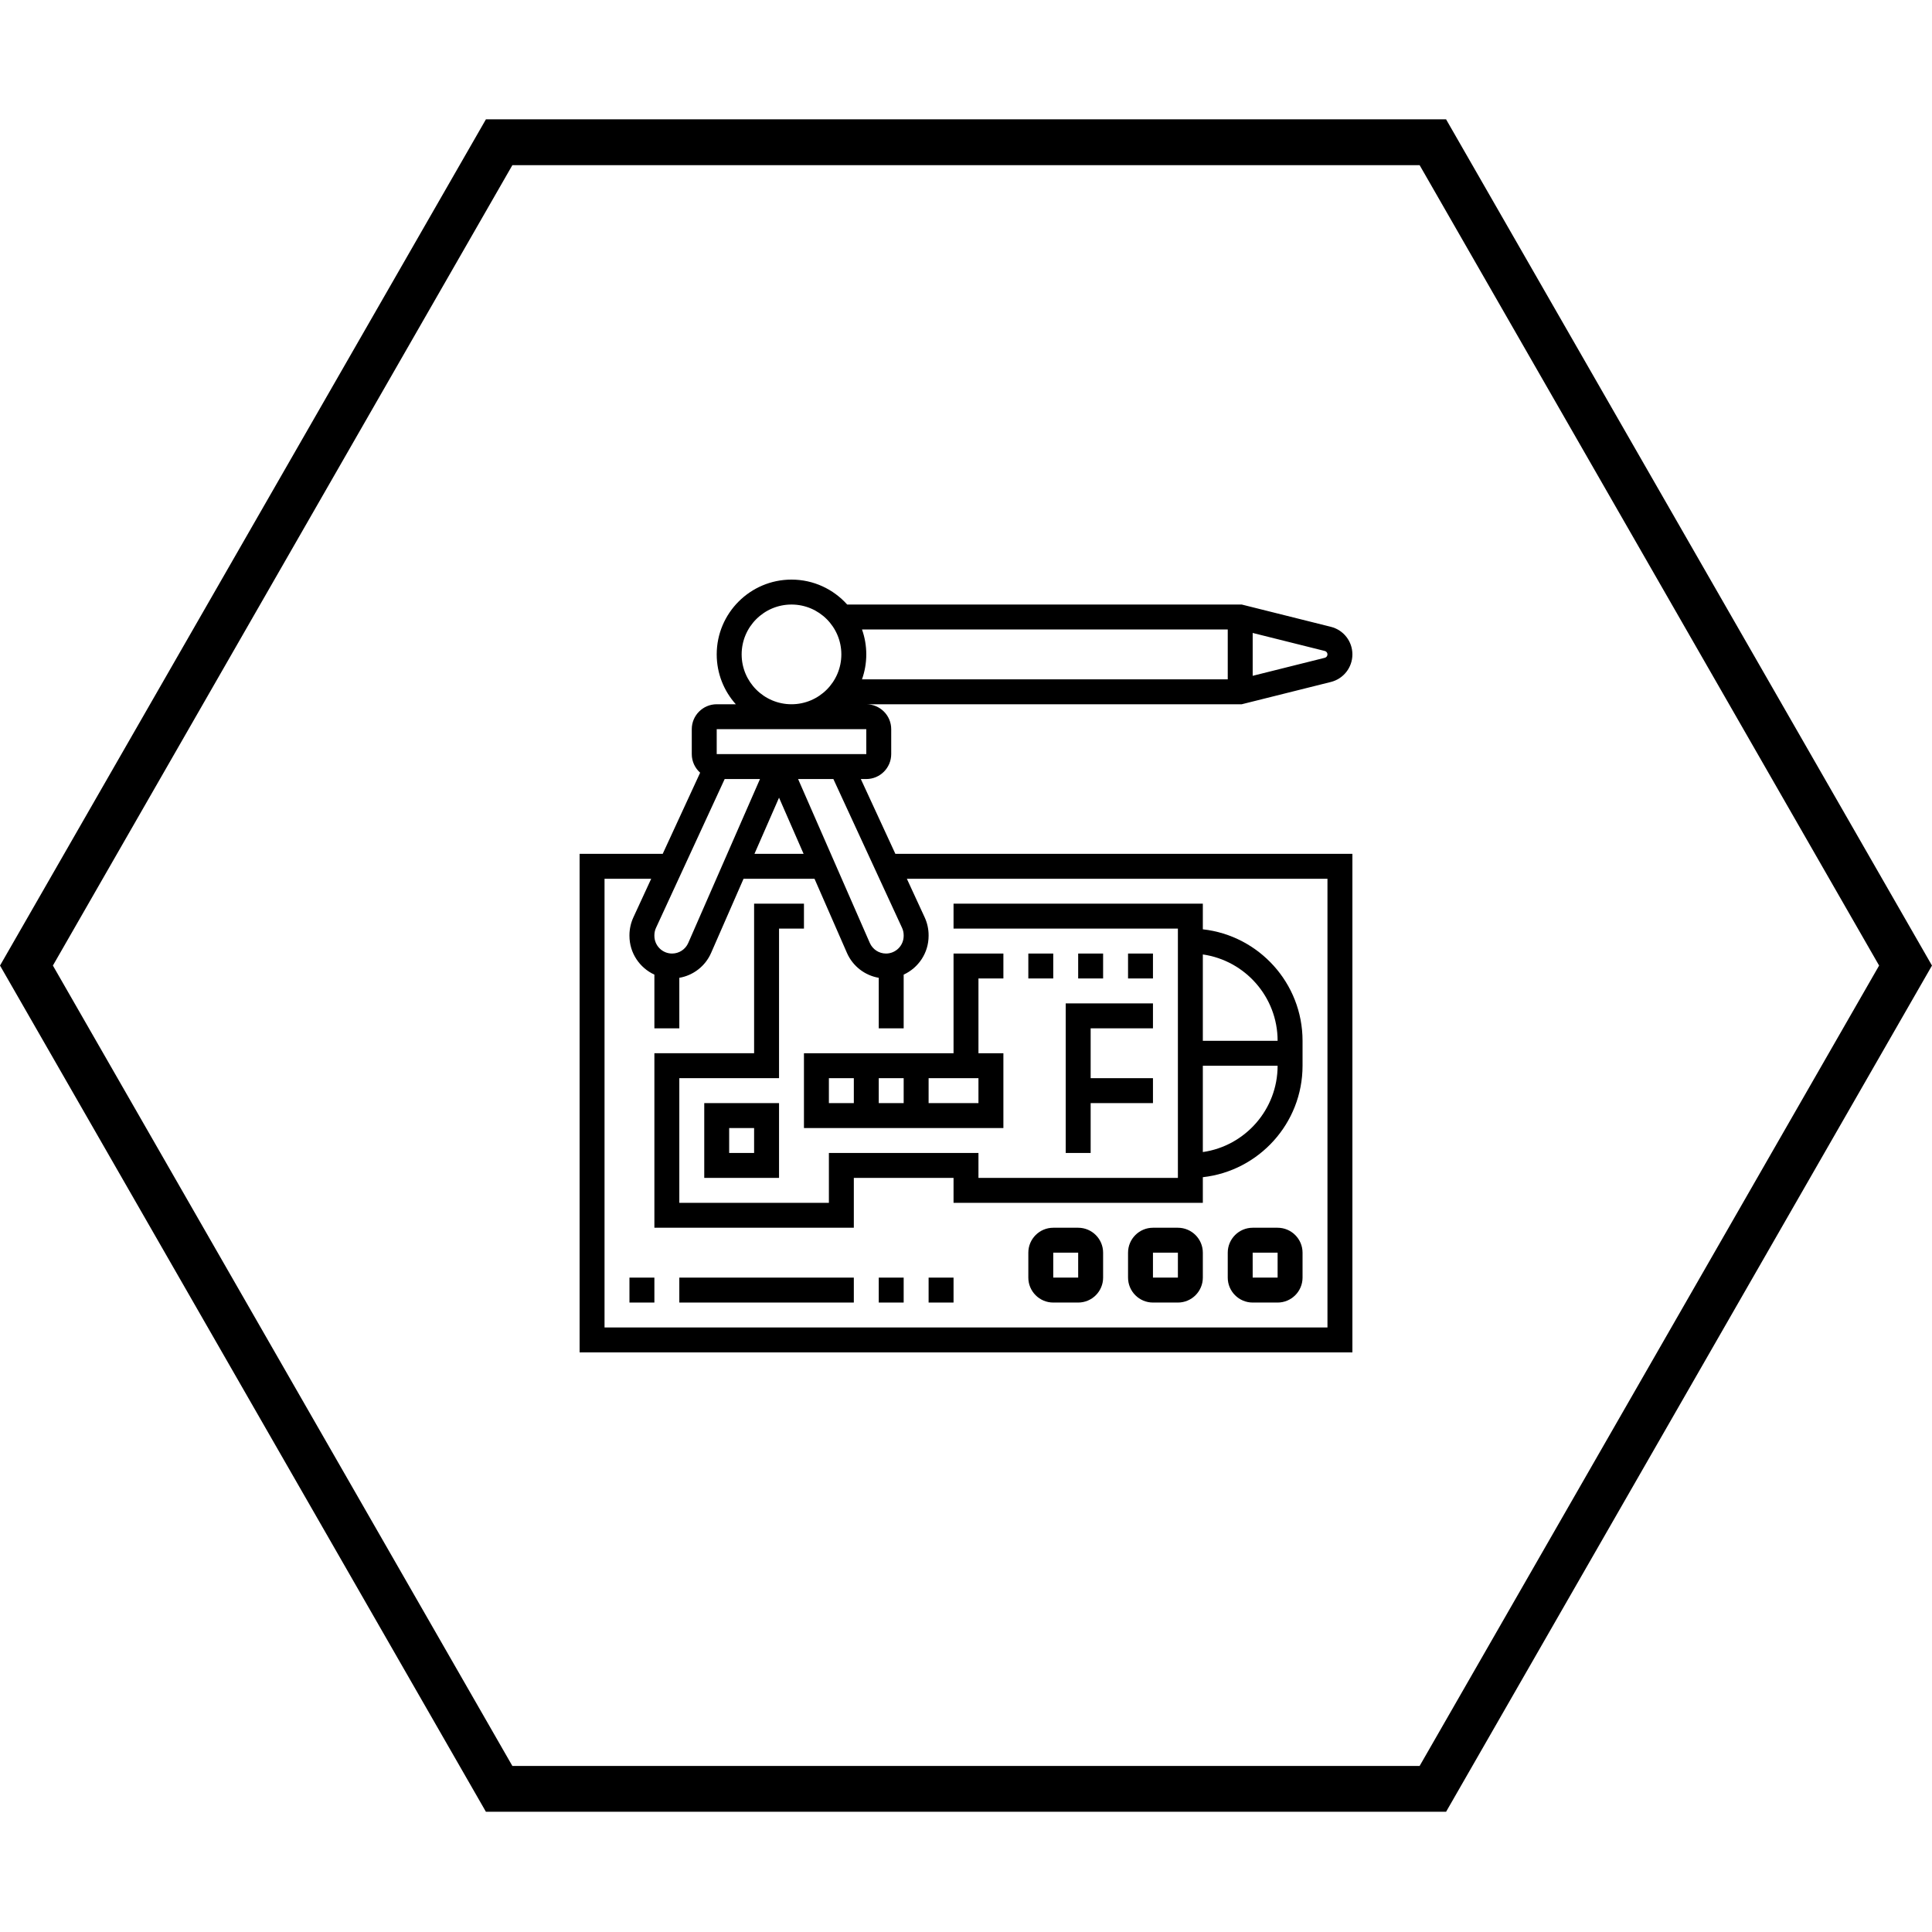 <svg xmlns="http://www.w3.org/2000/svg" xmlns:xlink="http://www.w3.org/1999/xlink" width="500" zoomAndPan="magnify" viewBox="0 0 375 375" height="500" preserveAspectRatio="xMidYMid meet" version="1.0"><defs><clipPath id="f8bc542882"><path d="M 0 23.164 L 375 23.164 L 375 351.664 L 0 351.664 Z M 0 23.164 " clip-rule="nonzero"/></clipPath><clipPath id="6e3160b347"><path d="M 112.5 112.5 L 262.5 112.5 L 262.5 262.5 L 112.5 262.5 Z M 112.5 112.5 " clip-rule="nonzero"/></clipPath></defs><g clip-path="url(#f8bc542882)"><path fill="#000000" d="M 280.684 23.164 L 94.316 23.164 L 0.004 187.414 L 94.316 351.664 L 280.684 351.664 L 374.996 187.414 L 280.684 23.164 M 275.551 342.766 L 99.449 342.766 L 10.266 187.414 L 99.449 32.062 L 275.551 32.062 L 364.734 187.414 L 275.551 342.766 " fill-opacity="1" fill-rule="nonzero"/></g><g clip-path="url(#6e3160b347)"><path fill="#000000" d="M 167.086 151.211 L 168.145 151.211 C 170.812 151.211 172.984 149.039 172.984 146.371 L 172.984 141.531 C 172.984 138.863 170.812 136.695 168.145 136.695 L 241.023 136.695 L 258.32 132.371 C 260.781 131.754 262.5 129.555 262.5 127.016 C 262.5 124.48 260.781 122.277 258.32 121.664 L 241.023 117.34 L 164.438 117.34 C 161.777 114.371 157.918 112.5 153.629 112.5 C 145.625 112.5 139.113 119.012 139.113 127.016 C 139.113 130.73 140.516 134.125 142.82 136.695 L 139.113 136.695 C 136.445 136.695 134.273 138.863 134.273 141.531 L 134.273 146.371 C 134.273 147.805 134.906 149.094 135.898 149.98 L 128.633 165.727 L 112.5 165.727 L 112.5 262.5 L 262.5 262.5 L 262.5 165.727 L 173.789 165.727 Z M 175.086 180.09 C 175.293 180.535 175.402 181.035 175.402 181.527 L 175.402 181.648 C 175.402 183.543 173.863 185.082 171.973 185.082 C 170.609 185.082 169.375 184.273 168.828 183.023 L 154.91 151.211 L 161.758 151.211 Z M 130.449 185.082 C 128.555 185.082 127.016 183.543 127.016 181.648 L 127.016 181.527 C 127.016 181.035 127.125 180.535 127.332 180.09 L 140.66 151.211 L 147.512 151.211 L 133.59 183.023 C 133.047 184.273 131.812 185.082 130.449 185.082 Z M 151.211 154.828 L 155.977 165.727 L 146.441 165.727 Z M 257.66 127.016 C 257.66 127.328 257.449 127.598 257.148 127.676 L 243.145 131.176 L 243.145 122.855 L 257.148 126.355 C 257.449 126.434 257.66 126.703 257.66 127.016 Z M 238.305 122.176 L 238.305 131.855 L 167.312 131.855 C 167.852 130.34 168.145 128.711 168.145 127.016 C 168.145 125.32 167.852 123.691 167.312 122.176 Z M 143.953 127.016 C 143.953 121.68 148.293 117.34 153.629 117.34 C 158.965 117.34 163.305 121.68 163.305 127.016 C 163.305 132.352 158.965 136.695 153.629 136.695 C 148.293 136.695 143.953 132.352 143.953 127.016 Z M 139.113 141.531 L 168.145 141.531 L 168.148 146.371 C 168.148 146.371 168.148 146.371 168.145 146.371 L 139.113 146.371 Z M 257.66 170.566 L 257.66 257.66 L 117.34 257.66 L 117.34 170.566 L 126.398 170.566 L 122.938 178.062 C 122.441 179.141 122.176 180.34 122.176 181.527 L 122.176 181.648 C 122.176 184.984 124.164 187.863 127.016 189.172 L 127.016 199.598 L 131.855 199.598 L 131.855 189.793 C 134.562 189.328 136.898 187.535 138.023 184.965 L 144.324 170.566 L 158.094 170.566 L 164.395 184.965 C 165.52 187.535 167.859 189.328 170.566 189.793 L 170.566 199.598 L 175.402 199.598 L 175.402 189.172 C 178.254 187.863 180.242 184.984 180.242 181.648 L 180.242 181.527 C 180.242 180.34 179.98 179.141 179.48 178.062 L 176.02 170.566 Z M 257.66 170.566 " fill-opacity="1" fill-rule="nonzero"/></g><path fill="#000000" d="M 247.984 238.305 L 243.145 238.305 C 240.477 238.305 238.305 240.477 238.305 243.145 L 238.305 247.984 C 238.305 250.652 240.477 252.824 243.145 252.824 L 247.984 252.824 C 250.652 252.824 252.824 250.652 252.824 247.984 L 252.824 243.145 C 252.824 240.477 250.652 238.305 247.984 238.305 Z M 247.984 247.984 L 243.145 247.984 L 243.141 243.145 C 243.141 243.145 243.145 243.145 243.145 243.145 L 247.984 243.145 Z M 247.984 247.984 " fill-opacity="1" fill-rule="nonzero"/><path fill="#000000" d="M 228.629 238.305 L 223.789 238.305 C 221.121 238.305 218.953 240.477 218.953 243.145 L 218.953 247.984 C 218.953 250.652 221.121 252.824 223.789 252.824 L 228.629 252.824 C 231.297 252.824 233.469 250.652 233.469 247.984 L 233.469 243.145 C 233.469 240.477 231.297 238.305 228.629 238.305 Z M 228.629 247.984 L 223.789 247.984 L 223.789 243.145 L 228.629 243.145 Z M 228.629 247.984 " fill-opacity="1" fill-rule="nonzero"/><path fill="#000000" d="M 209.273 238.305 L 204.434 238.305 C 201.766 238.305 199.598 240.477 199.598 243.145 L 199.598 247.984 C 199.598 250.652 201.766 252.824 204.434 252.824 L 209.273 252.824 C 211.941 252.824 214.113 250.652 214.113 247.984 L 214.113 243.145 C 214.113 240.477 211.941 238.305 209.273 238.305 Z M 209.273 247.984 L 204.434 247.984 L 204.434 243.145 L 209.273 243.145 Z M 209.273 247.984 " fill-opacity="1" fill-rule="nonzero"/><path fill="#000000" d="M 228.629 228.629 L 189.918 228.629 L 189.918 223.789 L 160.887 223.789 L 160.887 233.469 L 131.855 233.469 L 131.855 209.273 L 151.211 209.273 L 151.211 180.242 L 156.047 180.242 L 156.047 175.402 L 146.371 175.402 L 146.371 204.434 L 127.016 204.434 L 127.016 238.305 L 165.727 238.305 L 165.727 228.629 L 185.082 228.629 L 185.082 233.469 L 233.469 233.469 L 233.469 228.492 C 244.34 227.285 252.824 218.043 252.824 206.855 L 252.824 202.016 C 252.824 190.828 244.34 181.586 233.469 180.379 L 233.469 175.402 L 185.082 175.402 L 185.082 180.242 L 228.629 180.242 Z M 233.469 223.613 L 233.469 206.855 L 247.984 206.855 C 247.984 215.371 241.664 222.438 233.469 223.613 Z M 247.984 202.016 L 233.469 202.016 L 233.469 185.258 C 241.664 186.434 247.984 193.5 247.984 202.016 Z M 247.984 202.016 " fill-opacity="1" fill-rule="nonzero"/><path fill="#000000" d="M 151.211 228.629 L 151.211 214.113 L 136.695 214.113 L 136.695 228.629 Z M 141.531 218.953 L 146.371 218.953 L 146.371 223.789 L 141.531 223.789 Z M 141.531 218.953 " fill-opacity="1" fill-rule="nonzero"/><path fill="#000000" d="M 122.176 247.984 L 127.016 247.984 L 127.016 252.824 L 122.176 252.824 Z M 122.176 247.984 " fill-opacity="1" fill-rule="nonzero"/><path fill="#000000" d="M 131.855 247.984 L 165.727 247.984 L 165.727 252.824 L 131.855 252.824 Z M 131.855 247.984 " fill-opacity="1" fill-rule="nonzero"/><path fill="#000000" d="M 180.242 247.984 L 185.082 247.984 L 185.082 252.824 L 180.242 252.824 Z M 180.242 247.984 " fill-opacity="1" fill-rule="nonzero"/><path fill="#000000" d="M 170.566 247.984 L 175.402 247.984 L 175.402 252.824 L 170.566 252.824 Z M 170.566 247.984 " fill-opacity="1" fill-rule="nonzero"/><path fill="#000000" d="M 209.273 185.082 L 214.113 185.082 L 214.113 189.918 L 209.273 189.918 Z M 209.273 185.082 " fill-opacity="1" fill-rule="nonzero"/><path fill="#000000" d="M 199.598 185.082 L 204.434 185.082 L 204.434 189.918 L 199.598 189.918 Z M 199.598 185.082 " fill-opacity="1" fill-rule="nonzero"/><path fill="#000000" d="M 218.953 185.082 L 223.789 185.082 L 223.789 189.918 L 218.953 189.918 Z M 218.953 185.082 " fill-opacity="1" fill-rule="nonzero"/><path fill="#000000" d="M 156.047 204.434 L 156.047 218.953 L 194.758 218.953 L 194.758 204.434 L 189.918 204.434 L 189.918 189.918 L 194.758 189.918 L 194.758 185.082 L 185.082 185.082 L 185.082 204.434 Z M 175.402 209.273 L 175.402 214.113 L 170.566 214.113 L 170.566 209.273 Z M 160.887 209.273 L 165.727 209.273 L 165.727 214.113 L 160.887 214.113 Z M 189.918 214.113 L 180.242 214.113 L 180.242 209.273 L 189.918 209.273 Z M 189.918 214.113 " fill-opacity="1" fill-rule="nonzero"/><path fill="#000000" d="M 206.855 223.789 L 211.695 223.789 L 211.695 214.113 L 223.789 214.113 L 223.789 209.273 L 211.695 209.273 L 211.695 199.598 L 223.789 199.598 L 223.789 194.758 L 206.855 194.758 Z M 206.855 223.789 " fill-opacity="1" fill-rule="nonzero"/></svg>